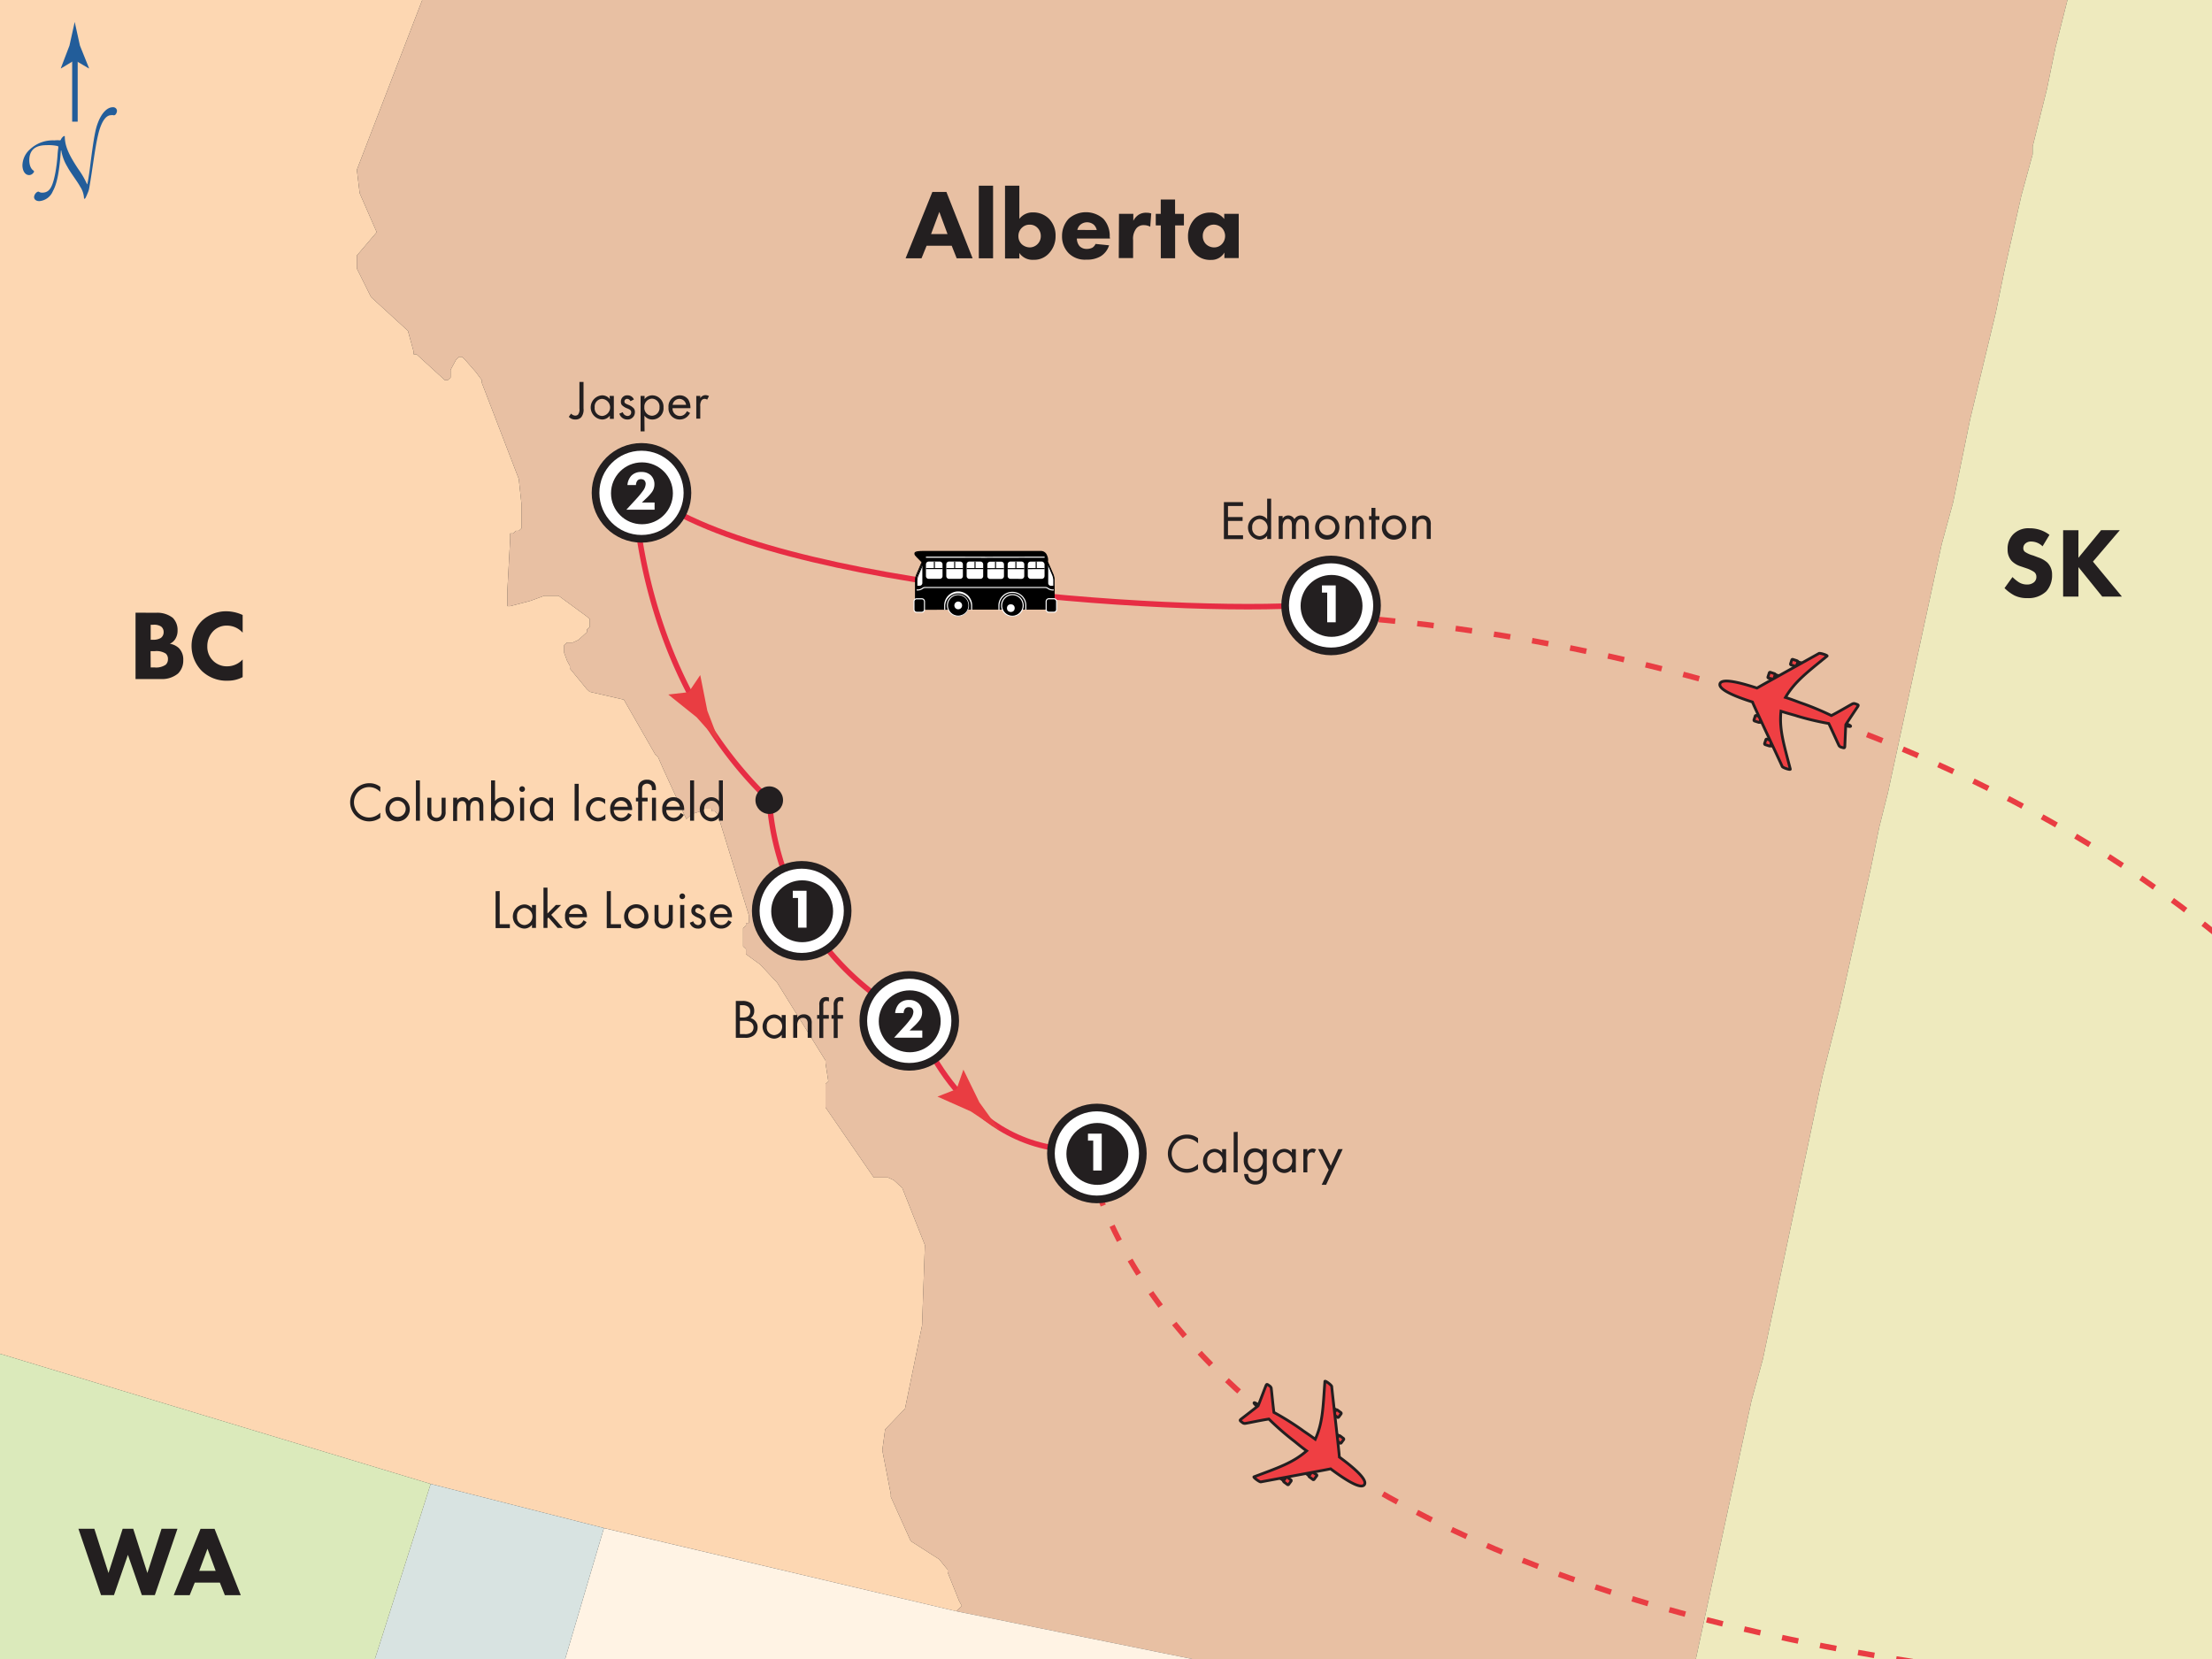 <svg xmlns="http://www.w3.org/2000/svg" xmlns:xlink="http://www.w3.org/1999/xlink" viewBox="0 0 400 300"><rect x="0" y="0" width="400" height="300" fill="#333333" stroke="none"/><defs><style>.a{fill:#e93d42;}.b{fill:#231f20;}.c,.o{fill:#fff;}.c,.f{stroke:#231f20;stroke-width:0.5px;}.d,.e{fill:#225d9a;}.e{stroke:#225d9a;stroke-width:0.75px;}.f{fill:#ef3f43;}.g,.n,.p{fill:none;}.h{fill:#fdd7b2;}.i{fill:#e8c0a3;}.j{fill:#eeeabe;}.k{fill:#fff3e4;}.l{fill:#d8e3e1;}.m{fill:#dbeabb;}.n{stroke:#e72d44;stroke-miterlimit:10;}.p{stroke:#e93d43;stroke-dasharray:3 4;}</style><symbol id="a" viewBox="0 0 4.31 7.88"><polygon class="a" points="2.16 0 1.44 3.94 0 7.88 2.16 6.89 4.31 7.88 2.88 3.94 2.16 0"/></symbol><symbol id="c" viewBox="0 0 22.28 25.5"><path class="f" d="M7.72,9c0,.17-.08.31-.17.31H6.83c-.09,0-.17-.14-.16-.31v-.7a.17.17,0,0,1,.17-.17h.71a.17.17,0,0,1,.17.17Z"/><polygon class="f" points="7.56 10.4 6.79 10.39 6.8 9.26 7.58 9.27 7.56 10.4"/><path class="f" d="M4.25,12.15c0,.17-.08.31-.17.3H3.36c-.1,0-.17-.14-.16-.31v-.7a.17.17,0,0,1,.17-.16h.72a.16.16,0,0,1,.16.16Z"/><polygon class="f" points="4.09 13.59 3.32 13.58 3.33 12.44 4.11 12.46 4.09 13.59"/><path class="f" d="M14.89,9c0,.17.08.31.17.3h.71c.1,0,.17-.14.16-.31v-.7a.16.16,0,0,0-.17-.16H15a.15.15,0,0,0-.16.17Z"/><polygon class="f" points="15.04 10.4 15.82 10.39 15.8 9.26 15.03 9.27 15.04 10.4"/><path class="f" d="M18.36,12.15c0,.17.08.31.18.3h.71c.09,0,.16-.14.16-.31v-.7a.16.16,0,0,0-.17-.16h-.71a.17.17,0,0,0-.17.17Z"/><polygon class="f" points="18.51 13.59 19.29 13.58 19.27 12.44 18.5 12.46 18.51 13.59"/><path class="f" d="M11.14,25.1c.13,0,.16-.58.21-.86.45.11,2.83.78,3.6,1,.27.07.32,0,.31-.55a.65.65,0,0,0-.22-.57c-.48-.47-2.23-2-3.14-2.92a50,50,0,0,0,.47-5.82c0-.53.1-1.72.08-3.09,3.24.71,5.48,2.3,9.44,4.84.17.13.18-1.37,0-1.54-1.09-1-8.6-8-9.42-8.72,0-2.57-.12-6.61-1.32-6.61s-1.35,4-1.33,6.61C9,7.54,1.49,14.62.4,15.59c-.2.17-.19,1.67,0,1.54,4-2.55,6.19-4.14,9.43-4.84,0,1.36.09,2.56.08,3.09a49.85,49.85,0,0,0,.48,5.81c-.91.89-2.66,2.46-3.15,2.93a.65.65,0,0,0-.22.57c0,.5,0,.62.31.55.77-.21,3.15-.88,3.61-1C11,24.52,11,25.1,11.14,25.1Z"/></symbol><symbol id="e" viewBox="0 0 4.3 4.3"><circle class="b" cx="2.15" cy="2.15" r="2.15"/></symbol><symbol id="f" viewBox="0 0 6.5 6.5"><circle class="c" cx="3.25" cy="3.25" r="3"/><circle class="b" cx="3.28" cy="3.28" r="2.02"/></symbol><symbol id="k" viewBox="0 0 12.83 24.36"><path class="d" d="M5,16.1c.09,0,.13,0,.17-.08a1.14,1.14,0,0,1,.42-.5c.08,0,.12,0,.12,0,0,1.28.46,2.42,1.85,4.51a11.57,11.57,0,0,1,1.16,2c0,.09,0,.08.06,0,.11-.49.26-1.42.37-2.33.53-4.26.76-5.19,1.07-6,.51-1.36,1.3-2.1,2-2.1a.52.52,0,0,1,.59.48.83.83,0,0,1-.2.51.3.3,0,0,1-.32.09.74.74,0,0,0-.28,0c-.59,0-1.25.62-1.73,2.52-.28,1.19-.4,1.9-.91,5.33-.11.73-.28,1.78-.34,2.1a2.54,2.54,0,0,1-.2.63c-.06.14-.15.39-.29.65s-.22.12-.22,0a3.08,3.08,0,0,0-.52-1.51c-.32-.62-1.38-2-1.73-2.69a6.3,6.3,0,0,1-.82-2.12c0-.16-.06-.16-.08,0-.23,3.18-.6,4.56-1.08,5.42a2.18,2.18,0,0,1-1.84,1.36c-.51,0-.82-.32-.68-.74a.94.94,0,0,1,.31-.45c.12-.09.23-.12.31-.08a.78.78,0,0,0,.45.12c1,0,1.41-.74,1.79-2.72a21.6,21.6,0,0,0,.29-2.29,10,10,0,0,1,.11-1.08c0-.17,0-.22-.09-.25a5.81,5.81,0,0,0-1.51-.12c-1.53,0-2.32.65-2.35,2,0,1.05.46,1.39.57,1.45a.18.18,0,0,1,0,.29.74.74,0,0,1-.57.33c-.65,0-.93-.71-.93-1.33a3,3,0,0,1,1-2.15,4.52,4.52,0,0,1,3.35-1.24A3.76,3.76,0,0,1,5,16.1Z"/><line class="e" x1="7.09" y1="13.56" x2="7.09" y2="5.02"/><path class="d" d="M7.06,5.19,5.18,6.33l0-.06L6.35,3.21,7.06,0l.71,3.21L9,6.27l0,.06Z"/></symbol></defs><title>8DCanadaNatlParks17</title><polygon class="g" points="172.91 291.36 109.21 276.32 101.36 302.83 101.36 302.83 109.21 276.33 172.91 291.36"/><polygon class="h" points="109.21 276.32 172.91 291.36 173.42 290.88 173.93 290.42 173.42 289.47 171.36 284.31 171.36 283.84 169.82 281.96 164.69 278.68 161.09 270.69 161.09 270.22 159.55 262.24 160.06 258.48 163.66 254.72 166.74 239.69 167.25 225.14 163.15 214.8 162.63 214.34 162.12 213.87 161.61 213.4 160.58 212.93 159.04 212.93 158.01 212.93 149.28 200.25 149.28 196.02 149.79 195.55 149.28 192.26 149.28 191.79 140.54 177.71 137.47 174.42 134.89 172.54 134.89 171.6 134.38 171.13 134.38 168.31 134.38 167.84 134.89 167.38 134.89 166.9 135.41 166.9 135.41 165.96 135.41 165.5 129.76 147.18 129.25 146.71 128.73 146.71 128.73 146.24 127.19 146.24 126.68 146.71 125.14 147.18 124.11 148.12 120 139.2 118.97 136.85 118.46 136.38 112.81 126.52 106.65 125.11 106.13 124.64 103.05 120.88 103.05 120.41 102.54 119.47 102.02 118.06 102.02 117.13 102.02 116.65 102.54 116.19 103.05 116.19 103.56 116.19 104.59 115.72 105.62 114.78 106.13 114.31 106.13 113.84 106.65 113.37 106.65 112.43 106.65 111.96 106.13 111.49 101 107.73 98.43 107.73 95.86 108.67 92.26 109.61 91.75 109.61 91.75 109.14 91.75 106.79 92.26 97.4 92.26 96.93 92.26 96.46 92.78 96.46 93.29 95.99 93.81 95.99 94.32 95.52 94.32 95.05 94.32 94.58 94.32 91.77 94.32 91.3 93.81 86.6 87.13 69.23 87.13 68.75 86.1 67.35 84.05 65 83.53 64.53 83.02 64.53 82.5 65 81.48 66.88 81.48 68.28 80.96 68.75 80.45 68.75 75.31 64.06 74.8 64.06 74.8 63.59 73.77 59.83 67.1 53.73 64.53 48.56 64.53 46.21 68.12 41.99 65.04 34.94 64.53 30.71 77.3 -2.46 -3 -2.33 -2.67 244 77.88 268.34 109.21 276.32"/><polygon class="i" points="64.53 30.71 65.04 34.94 68.12 41.99 64.53 46.21 64.53 48.56 67.1 53.73 73.77 59.83 74.8 63.59 74.8 64.06 75.31 64.06 80.45 68.75 80.96 68.75 81.48 68.28 81.48 66.88 82.5 65 83.02 64.53 83.53 64.53 84.05 65 86.1 67.35 87.13 68.75 87.13 69.23 93.81 86.6 94.32 91.3 94.32 91.77 94.32 94.58 94.32 95.05 94.32 95.52 93.81 95.99 93.29 95.99 92.78 96.46 92.26 96.46 92.26 96.93 92.26 97.4 91.75 106.79 91.75 109.14 91.75 109.61 92.26 109.61 95.86 108.67 98.43 107.73 101 107.73 106.13 111.49 106.65 111.96 106.65 112.43 106.65 113.37 106.13 113.84 106.13 114.31 105.62 114.78 104.59 115.72 103.56 116.19 103.05 116.19 102.54 116.19 102.02 116.65 102.02 117.13 102.02 118.06 102.54 119.47 103.05 120.41 103.05 120.88 106.13 124.64 106.65 125.11 112.81 126.52 118.46 136.38 118.97 136.85 120 139.2 124.11 148.12 125.14 147.18 126.68 146.71 127.19 146.24 128.73 146.24 128.73 146.71 129.25 146.71 129.76 147.18 135.41 165.5 135.41 165.96 135.41 166.9 134.89 166.9 134.89 167.38 134.38 167.84 134.38 168.31 134.38 171.13 134.89 171.6 134.89 172.54 137.47 174.42 140.54 177.71 149.28 191.79 149.28 192.26 149.79 195.55 149.28 196.02 149.28 200.25 158.01 212.93 159.04 212.93 160.58 212.93 161.61 213.4 162.12 213.87 162.63 214.34 163.15 214.8 167.25 225.14 166.74 239.69 163.66 254.72 160.06 258.48 159.55 262.24 161.09 270.22 161.09 270.69 164.69 278.68 169.82 281.96 171.36 283.84 171.36 284.31 173.42 289.47 173.93 290.42 173.42 290.88 172.91 291.36 228.54 302.62 306.13 302.49 316.72 253.32 318.78 245.8 329.57 194.61 331.11 188.51 332.65 182.4 338.3 157.04 339.84 149.53 341.38 143.43 350.11 103.04 351.14 98.34 353.19 90.83 354.73 83.31 356.27 75.8 360.9 56.55 362.44 49.03 365.52 35.41 367.57 27.9 367.57 26.49 370.14 16.16 371.69 8.64 373.22 2.54 374.61 -2.95 77.3 -2.46 64.53 30.71"/><polygon class="j" points="371.69 8.64 370.14 16.16 367.57 26.49 367.57 27.9 365.52 35.41 362.44 49.03 360.9 56.55 356.27 75.8 354.73 83.31 353.19 90.83 351.14 98.34 350.11 103.04 341.38 143.43 339.84 149.53 338.3 157.04 332.65 182.4 331.11 188.51 329.57 194.61 318.78 245.8 316.72 253.32 306.13 302.49 403 302.33 402.6 -3 374.61 -2.95 373.22 2.54 371.69 8.64"/><polygon class="k" points="109.21 276.33 101.36 302.83 228.54 302.62 172.91 291.36 109.21 276.33"/><polygon class="l" points="77.88 268.34 66.88 302.88 101.36 302.83 109.21 276.32 77.88 268.34"/><polygon class="m" points="-2.67 244 -2.6 303 66.88 302.88 77.88 268.34 -2.67 244"/><path class="n" d="M196.8,207.92c-22.74,1.21-31-23-31-23"/><path class="n" d="M165.79,184.89c-2.27-1.51-10.68-5.73-17.5-15a48.6,48.6,0,0,1-9.18-25.21c-23.89-22.86-24.32-55.82-24.32-55.82"/><use width="4.31" height="7.88" transform="translate(133.06 132.64) rotate(148.66) scale(1.57)" xlink:href="#a"/><use width="4.31" height="7.88" transform="translate(183.13 202) rotate(133.88) scale(1.57)" xlink:href="#a"/><path class="n" d="M117,89.26c23.08,17.65,101.36,22.17,122.17,19.91"/><line x1="177.98" y1="105.03" x2="177.98" y2="103.65"/><path d="M178,105.12h0a.1.1,0,0,0,.1-.1v-1.38a.1.1,0,0,0-.1-.1h0a.1.1,0,0,0-.1.1V105A.1.1,0,0,0,178,105.12Z"/><path d="M178,110.23l11.83,0c.64,0,.73-.23.73-.83s0-3.49,0-4.5a2.77,2.77,0,0,0-.26-1.08c-.23-.53-.46-1.08-.94-2.18.16-.17-.07-1.84-1.12-1.84H178c-8.56,0-5.82,0-11.09,0-1.34,0-1.64.16-1.38.62.09.16.67.69,1.2,1.26-.48,1.1-.72,1.66-.94,2.19a2.78,2.78,0,0,0-.25,1.08c0,1,0,3.91,0,4.5s.09.83.74.83Z"/><path d="M165.46,109.42c0-.26,0-.95,0-1.73,0-1,0-2.2,0-2.77a2.86,2.86,0,0,1,.26-1.12l.2-.46.72-1.67L166,101a4.8,4.8,0,0,1-.55-.6.47.47,0,0,1-.06-.46c.13-.22.54-.3,1.52-.31h21.38a1.18,1.18,0,0,1,1.06.82,1.89,1.89,0,0,1,.16,1.12c.38.87.61,1.39.8,1.84l.13.3a2.86,2.86,0,0,1,.26,1.12c0,.58,0,1.78,0,2.83,0,.75,0,1.41,0,1.66a1,1,0,0,1-.18.74.87.87,0,0,1-.65.18H188.3l-10.32,0H166.29C165.58,110.34,165.46,110.06,165.46,109.42ZM178,99.88H166.89c-.53,0-1.25,0-1.35.21,0,0,0,.08.06.27a5.62,5.62,0,0,0,.52.56c.2.2.43.44.66.68l0,0,0,.06-.75,1.72-.2.46a2.67,2.67,0,0,0-.24,1c0,.57,0,1.74,0,2.77,0,.78,0,1.48,0,1.74,0,.58.07.73.64.73H178l10.32,0h1.52a.71.71,0,0,0,.51-.13c.11-.11.13-.31.13-.6s0-.91,0-1.67c0-1.05,0-2.25,0-2.83a2.67,2.67,0,0,0-.25-1l-.13-.3c-.19-.45-.42-1-.82-1.88l0-.06,0,0a1.83,1.83,0,0,0-.23-1.13,1,1,0,0,0-.81-.55Z"/><path class="o" d="M175.61,110.3h.19v-.82a2.53,2.53,0,0,0-5.06,0v.8h.19v-.8a2.34,2.34,0,0,1,4.67,0Z"/><circle cx="173.28" cy="109.48" r="1.95"/><path class="o" d="M171.23,109.48a2,2,0,1,1,2,2A2.05,2.05,0,0,1,171.23,109.48Zm.19,0a1.85,1.85,0,1,0,1.86-1.86A1.85,1.85,0,0,0,171.42,109.48Z"/><path class="o" d="M173.28,110.18a.7.7,0,1,1,.7-.7A.7.7,0,0,1,173.28,110.18Z"/><path class="o" d="M167.94,104.67a.49.49,0,0,1-.5-.49v-2.13a.5.5,0,0,1,.5-.5h2a.5.5,0,0,1,.5.5v2.13a.49.49,0,0,1-.5.49Z"/><rect x="167.45" y="102.72" width="3.03" height="0.19"/><rect x="168.87" y="101.56" width="0.19" height="1.27"/><path class="o" d="M171.62,104.67a.49.49,0,0,1-.5-.49v-2.13a.49.49,0,0,1,.5-.5h2a.5.5,0,0,1,.5.5v2.13a.49.49,0,0,1-.5.49Z"/><rect x="171.12" y="102.72" width="3.03" height="0.19"/><rect x="172.54" y="101.56" width="0.19" height="1.27"/><path class="o" d="M175.29,104.67a.49.49,0,0,1-.49-.49v-2.13a.49.49,0,0,1,.49-.5h2a.5.5,0,0,1,.5.5v2.13a.49.49,0,0,1-.5.49Z"/><rect x="174.8" y="102.72" width="3.03" height="0.19"/><rect x="176.22" y="101.56" width="0.19" height="1.27"/><path class="o" d="M165.76,105.92c0-.38,0-.71,0-.94a2.79,2.79,0,0,1,.25-1.08l.78-1.81v3.33a.5.5,0,0,1-.5.5Z"/><path d="M165.79,109.58a.1.1,0,0,0,.1-.1c0-.26,0-1,0-1.75,0-1,0-2.19,0-2.76a2.73,2.73,0,0,1,.25-1l.19-.45c.18-.42.4-.93.75-1.73a.1.1,0,0,0,0-.13.1.1,0,0,0-.13,0c-.35.8-.57,1.31-.75,1.73l-.19.45a2.92,2.92,0,0,0-.26,1.12c0,.57,0,1.73,0,2.76,0,.79,0,1.48,0,1.74A.1.1,0,0,0,165.79,109.58Z"/><path d="M165.77,110.72a.5.5,0,0,1-.5-.5v-1.45a.49.49,0,0,1,.5-.49h.91a.49.49,0,0,1,.5.49v1.45a.5.5,0,0,1-.5.5Z"/><path class="o" d="M165.18,110.22v-1.45a.59.59,0,0,1,.59-.59h.91a.59.59,0,0,1,.59.59v1.45a.59.59,0,0,1-.59.59h-.91A.59.59,0,0,1,165.18,110.22Zm.59-1.84a.4.4,0,0,0-.4.39v1.45a.4.4,0,0,0,.4.4h.91a.4.4,0,0,0,.4-.4v-1.45a.4.4,0,0,0-.4-.39Z"/><path class="o" d="M180.55,110.32h.19v-.83a2.31,2.31,0,0,1,2.33-2.27h0a2.35,2.35,0,0,1,1.67.68,2.21,2.21,0,0,1,.66,1.57v.8h.19v-.8a2.4,2.4,0,0,0-.71-1.71,2.54,2.54,0,0,0-1.81-.74h0a2.5,2.5,0,0,0-2.53,2.46Z"/><circle cx="183.08" cy="109.48" r="1.95" transform="translate(-0.18 0.29) rotate(-0.09)"/><path class="o" d="M181.63,110.93a2,2,0,0,1-.6-1.44,2,2,0,1,1,4.09,0,2,2,0,0,1-2,2h0A2,2,0,0,1,181.63,110.93Zm-.41-1.44a1.85,1.85,0,0,0,1.85,1.85h0a1.85,1.85,0,0,0,0-3.71A1.86,1.86,0,0,0,181.23,109.49Z"/><circle class="o" cx="183.08" cy="109.48" r="0.7" transform="matrix(1, 0, 0, 1, -0.29, 0.49)"/><rect class="o" x="185.86" y="101.55" width="3.03" height="3.12" rx="0.5" ry="0.5" transform="translate(-0.18 0.33) rotate(-0.1)"/><polygon points="185.86 102.92 188.9 102.91 188.9 102.72 185.86 102.72 185.86 102.92"/><polygon points="187.28 102.83 187.48 102.83 187.47 101.55 187.28 101.55 187.28 102.83"/><path class="o" d="M184.73,104.68a.5.5,0,0,0,.49-.5v-2.13a.5.5,0,0,0-.5-.5h-2a.5.5,0,0,0-.5.5v2.13a.5.5,0,0,0,.49.49Z"/><polygon points="182.19 102.92 185.22 102.92 185.22 102.72 182.19 102.73 182.19 102.92"/><rect x="183.61" y="101.56" width="0.19" height="1.28"/><path class="o" d="M181.05,104.69a.5.5,0,0,0,.5-.5v-2.13a.49.49,0,0,0-.5-.49h-2a.5.5,0,0,0-.5.5v2.13a.49.49,0,0,0,.5.49Z"/><polygon points="178.51 102.93 181.55 102.92 181.55 102.73 178.51 102.73 178.51 102.93"/><rect x="179.93" y="101.57" width="0.19" height="1.27"/><path class="o" d="M190.59,105.91c0-.38,0-.71,0-.94a2.73,2.73,0,0,0-.26-1.07l-.78-1.81v3.34a.49.49,0,0,0,.5.5Z"/><path d="M190.57,109.57h0a.1.1,0,0,0,.1-.1c0-.28,0-1.06,0-1.89s0-2.07,0-2.62a2.89,2.89,0,0,0-.26-1.12l-.22-.51c-.18-.41-.39-.91-.73-1.67a.1.1,0,1,0-.18.08l.73,1.67.22.51a2.69,2.69,0,0,1,.24,1c0,.54,0,1.65,0,2.62s0,1.61,0,1.89A.1.1,0,0,0,190.57,109.57Z"/><path d="M190.59,110.71a.49.49,0,0,0,.5-.5v-1.44a.5.5,0,0,0-.5-.5h-.91a.5.5,0,0,0-.5.5v1.45a.49.49,0,0,0,.5.49Z"/><path class="o" d="M189.08,110.22v-1.45a.6.6,0,0,1,.59-.6h.91a.59.59,0,0,1,.59.6v1.44a.58.58,0,0,1-.17.42.59.59,0,0,1-.42.18h-.91A.59.59,0,0,1,189.08,110.22Zm.19-1.45v1.45a.4.4,0,0,0,.4.39h.91a.4.4,0,0,0,.28-.12.39.39,0,0,0,.11-.28v-1.44a.4.4,0,0,0-.4-.4h-.91A.4.4,0,0,0,189.27,108.77Z"/><polygon class="o" points="178.13 100.87 188.9 100.85 188.9 100.66 178.13 100.68 178.06 100.67 167.44 100.66 167.44 100.86 178.13 100.87"/><path class="o" d="M165.76,106.78a1.65,1.65,0,0,0,1.1-.29.69.69,0,0,1,.46-.16H189a.7.7,0,0,1,.46.16,1.67,1.67,0,0,0,1.1.29v-.19a1.48,1.48,0,0,1-1-.26.89.89,0,0,0-.57-.19H167.32a.88.88,0,0,0-.57.19,1.47,1.47,0,0,1-1,.26Z"/><path class="p" d="M352.78,301.48c-147.44-20.43-156.11-93.21-156.11-93.21"/><use width="22.28" height="25.5" transform="translate(253.57 259.7) rotate(126.61)" xlink:href="#c"/><path class="p" d="M400.75,168.9c-67.87-55.2-162.23-57.6-162.23-57.6"/><use width="22.28" height="25.5" transform="translate(307.33 134.16) rotate(-71.99)" xlink:href="#c"/><path class="b" d="M28.19,110.81a4.54,4.54,0,0,1,3.06.92,3.1,3.1,0,0,1,.86,2.27,2.82,2.82,0,0,1-.4,1.53,2.2,2.2,0,0,1-1,.88,3.13,3.13,0,0,1,1.66.81,2.93,2.93,0,0,1,.77,2.14,3.29,3.29,0,0,1-.94,2.43,4.55,4.55,0,0,1-3.17,1H24.51v-12Zm-.94,4.88h.45a2.57,2.57,0,0,0,1.4-.34,1.28,1.28,0,0,0,.49-1.06,1.22,1.22,0,0,0-.47-1,2.3,2.3,0,0,0-1.44-.31h-.43Zm0,5h.67a3.05,3.05,0,0,0,2.05-.49,1.33,1.33,0,0,0,.4-1,1.29,1.29,0,0,0-.38-1,3.11,3.11,0,0,0-2-.45h-.76Z"/><path class="b" d="M43.88,122.44a5.58,5.58,0,0,1-2.65.65,6.43,6.43,0,0,1-4.72-1.75,6.43,6.43,0,0,1,0-9.07A6.37,6.37,0,0,1,41,110.54a7.15,7.15,0,0,1,2.88.67v3.2a3.81,3.81,0,0,0-2.81-1.28,3.37,3.37,0,0,0-2.45.94,3.85,3.85,0,0,0-1.13,2.77,3.51,3.51,0,0,0,3.64,3.65,3.79,3.79,0,0,0,2.75-1.24Z"/><path class="b" d="M134.26,181a2.48,2.48,0,0,1,1.53.42,1.66,1.66,0,0,1,.6,1.38,1.5,1.5,0,0,1-.66,1.31,1.67,1.67,0,0,1,1.27,1.68,1.84,1.84,0,0,1-.68,1.44,2.43,2.43,0,0,1-1.6.44h-1.66V181ZM133.8,184h.56c.39,0,1.31-.08,1.31-1.11s-1.08-1.12-1.29-1.12h-.58Zm0,3h.85a1.84,1.84,0,0,0,1.17-.28,1.12,1.12,0,0,0,.44-.92,1.08,1.08,0,0,0-.57-1,2.32,2.32,0,0,0-1.13-.2h-.76Z"/><path class="b" d="M141.36,183.55h.72v4.15h-.72v-.58a1.75,1.75,0,0,1-1.42.7,2.19,2.19,0,0,1,0-4.37,1.72,1.72,0,0,1,1.42.69Zm-2.7,2.07a1.39,1.39,0,0,0,1.36,1.56,1.55,1.55,0,0,0,0-3.09A1.38,1.38,0,0,0,138.66,185.62Z"/><path class="b" d="M143.44,183.55h.72V184a1.46,1.46,0,0,1,1.19-.58,1.41,1.41,0,0,1,1.19.57,1.85,1.85,0,0,1,.24,1.11v2.57h-.72v-2.55a1.22,1.22,0,0,0-.19-.76.81.81,0,0,0-.68-.3.91.91,0,0,0-.73.32,1.75,1.75,0,0,0-.3,1.12v2.17h-.72Z"/><path class="b" d="M148.88,184.21v3.49h-.72v-3.49h-.4v-.66h.4v-1.81a1.43,1.43,0,0,1,.4-1.17,1.29,1.29,0,0,1,.83-.27,1.38,1.38,0,0,1,.51.09v.7a1.31,1.31,0,0,0-.47-.09.5.5,0,0,0-.46.22,1.25,1.25,0,0,0-.09.6v1.73h1v.66Z"/><path class="b" d="M151.48,184.21v3.49h-.72v-3.49h-.4v-.66h.4v-1.81a1.43,1.43,0,0,1,.4-1.17,1.29,1.29,0,0,1,.83-.27,1.38,1.38,0,0,1,.51.09v.7A1.31,1.31,0,0,0,152,181a.5.5,0,0,0-.46.22,1.25,1.25,0,0,0-.09.6v1.73h1v.66Z"/><path class="b" d="M105.52,69.07v4.8a2.18,2.18,0,0,1-.41,1.57,1.37,1.37,0,0,1-1.06.42,1.51,1.51,0,0,1-1.19-.49l.41-.58a1.08,1.08,0,0,0,.76.37.7.7,0,0,0,.5-.19,1.51,1.51,0,0,0,.25-1.08V69.07Z"/><path class="b" d="M110.24,71.59H111v4.15h-.72v-.58a1.75,1.75,0,0,1-1.42.7,2.19,2.19,0,0,1,0-4.37,1.72,1.72,0,0,1,1.42.69Zm-2.7,2.07a1.39,1.39,0,0,0,1.36,1.56,1.55,1.55,0,0,0,0-3.09A1.38,1.38,0,0,0,107.54,73.66Z"/><path class="b" d="M114,72.55a.64.64,0,0,0-.58-.42.46.46,0,0,0-.5.47c0,.3.2.39.67.59a2.53,2.53,0,0,1,1,.64,1,1,0,0,1,.22.67,1.32,1.32,0,0,1-1.43,1.36A1.48,1.48,0,0,1,112,74.8l.62-.26a.94.94,0,0,0,.84.68.64.64,0,0,0,.68-.66c0-.39-.28-.52-.67-.69a2.7,2.7,0,0,1-1-.61.9.9,0,0,1-.19-.61,1.11,1.11,0,0,1,1.21-1.16,1.2,1.2,0,0,1,1.14.75Z"/><path class="b" d="M116.56,78h-.72V71.59h.72v.58a1.78,1.78,0,0,1,1.42-.68,2.05,2.05,0,0,1,2,2.2,2,2,0,0,1-2,2.17,1.76,1.76,0,0,1-1.45-.7Zm2.7-4.35a1.42,1.42,0,0,0-1.36-1.56,1.44,1.44,0,0,0-1.38,1.55,1.42,1.42,0,0,0,1.39,1.54A1.4,1.4,0,0,0,119.26,73.69Z"/><path class="b" d="M124.78,74.68a2.47,2.47,0,0,1-.51.67,2,2,0,0,1-1.38.51,2,2,0,0,1-2-2.17,2,2,0,0,1,2-2.2,1.86,1.86,0,0,1,1.57.76,2.79,2.79,0,0,1,.39,1.56h-3.23a1.33,1.33,0,0,0,1.32,1.41,1.26,1.26,0,0,0,.85-.3,1.65,1.65,0,0,0,.43-.57Zm-.71-1.47a1.24,1.24,0,0,0-1.22-1.08,1.26,1.26,0,0,0-1.22,1.08Z"/><path class="b" d="M125.91,71.59h.72V72a1.15,1.15,0,0,1,.94-.55,1.52,1.52,0,0,1,.64.17l-.34.65a.74.74,0,0,0-.42-.14.7.7,0,0,0-.58.26,1.79,1.79,0,0,0-.24,1.12v2.19h-.72Z"/><path class="b" d="M172.1,44.44h-4.54l-.92,2.27h-2.88l4.84-12h2.54l4.74,12H173Zm-.76-2.12-1.48-4-1.49,4Z"/><path class="b" d="M179.58,33.58V46.71H177V33.58Z"/><path class="b" d="M184.33,33.58v6a3,3,0,0,1,2.5-1.17,4,4,0,0,1,2.79,1.08,4.29,4.29,0,0,1,1.26,3.17,4.5,4.5,0,0,1-1.26,3.22,3.61,3.61,0,0,1-2.75,1.1,2.86,2.86,0,0,1-2.54-1.24v1h-2.59V33.58Zm.41,7.65a2.07,2.07,0,0,0-.58,1.48,2,2,0,0,0,.59,1.44,2.21,2.21,0,0,0,1.48.59,2,2,0,0,0,1.35-.56,2,2,0,0,0,.63-1.48,2.07,2.07,0,0,0-.63-1.53,1.88,1.88,0,0,0-1.39-.54A1.9,1.9,0,0,0,184.75,41.23Z"/><path class="b" d="M200.73,43.14h-6a2.19,2.19,0,0,0,.49,1.37,1.74,1.74,0,0,0,1.33.5,2.13,2.13,0,0,0,1-.23,1.58,1.58,0,0,0,.56-.67l2.45.25a3.59,3.59,0,0,1-1.55,2,4.77,4.77,0,0,1-2.54.59,4.16,4.16,0,0,1-3.21-1.15,4.31,4.31,0,0,1-1.21-3.1,4.57,4.57,0,0,1,1.22-3.17,4.75,4.75,0,0,1,6.27.05,4.58,4.58,0,0,1,1.13,3.26Zm-2.4-1.55a2,2,0,0,0-.52-.94,1.9,1.9,0,0,0-2.54.07,1.8,1.8,0,0,0-.45.86Z"/><path class="b" d="M202.35,38.67h2.59v1.26a2.88,2.88,0,0,1,1-1.12,2.48,2.48,0,0,1,1.39-.34,2.61,2.61,0,0,1,.85.13L208,41a2.46,2.46,0,0,0-1.17-.29,1.69,1.69,0,0,0-1.3.54,3,3,0,0,0-.63,2.16v3.26h-2.59Z"/><path class="b" d="M212.5,40.76v5.94h-2.59V40.76H209V38.67h.9V36.08h2.59v2.59h1.6v2.09Z"/><path class="b" d="M221.38,38.67H224v8h-2.59v-1A2.68,2.68,0,0,1,219,47a3.81,3.81,0,0,1-3-1.22,4.25,4.25,0,0,1-1.17-3,4.57,4.57,0,0,1,1.24-3.24,3.87,3.87,0,0,1,2.79-1.1,3,3,0,0,1,2.52,1.17Zm-3.29,2.54a2,2,0,0,0-.59,1.46,2.07,2.07,0,0,0,.54,1.44,2.13,2.13,0,0,0,1.53.63,1.92,1.92,0,0,0,1.35-.56,2.13,2.13,0,0,0,0-3,2.17,2.17,0,0,0-1.44-.56A2,2,0,0,0,218.08,41.21Z"/><use width="4.3" height="4.3" transform="translate(136.61 142.2) scale(1.16)" xlink:href="#e"/><path class="b" d="M68.78,143.21a3.27,3.27,0,0,0-.87-.62,2.84,2.84,0,0,0-1.15-.26,2.75,2.75,0,0,0,0,5.5,2.77,2.77,0,0,0,1.24-.31,3,3,0,0,0,.77-.56v.92a3.47,3.47,0,0,1-2,.65,3.45,3.45,0,1,1,0-6.9,3.14,3.14,0,0,1,2,.66Z"/><path class="b" d="M69.71,146.35a2.2,2.2,0,1,1,2.2,2.18A2.13,2.13,0,0,1,69.71,146.35Zm.74,0a1.46,1.46,0,1,0,1.46-1.55A1.44,1.44,0,0,0,70.45,146.35Z"/><path class="b" d="M75.93,141.12v7.29h-.72v-7.29Z"/><path class="b" d="M78,146.68a1.41,1.41,0,0,0,.2.89,1,1,0,0,0,1.46,0,1.41,1.41,0,0,0,.2-.89v-2.42h.72v2.5a1.65,1.65,0,0,1-.38,1.25,1.81,1.81,0,0,1-2.54,0,1.65,1.65,0,0,1-.38-1.25v-2.5H78Z"/><path class="b" d="M81.95,144.26h.72v.44a1.2,1.2,0,0,1,1-.54,1.24,1.24,0,0,1,1.13.67,1.39,1.39,0,0,1,1.25-.67c1.23,0,1.35,1,1.35,1.62v2.63H86.7v-2.52c0-.47-.06-1.09-.74-1.09-.83,0-.92.8-.92,1.3v2.31h-.72V146c0-.29,0-1.15-.75-1.15s-.91.85-.91,1.35v2.26h-.72Z"/><path class="b" d="M89.52,148.41H88.8v-7.29h.72v3.72a1.78,1.78,0,0,1,1.42-.68,2.05,2.05,0,0,1,2,2.2,2,2,0,0,1-2,2.17,1.76,1.76,0,0,1-1.45-.7Zm2.7-2a1.42,1.42,0,0,0-1.36-1.56,1.44,1.44,0,0,0-1.38,1.55,1.42,1.42,0,0,0,1.39,1.54A1.4,1.4,0,0,0,92.21,146.36Z"/><path class="b" d="M94.42,142.18a.51.51,0,1,1-.51.51A.51.51,0,0,1,94.42,142.18Zm.36,2.08v4.15h-.72v-4.15Z"/><path class="b" d="M99.32,144.26H100v4.15h-.72v-.58a1.75,1.75,0,0,1-1.42.7,2.19,2.19,0,0,1,0-4.37,1.72,1.72,0,0,1,1.42.69Zm-2.7,2.07A1.39,1.39,0,0,0,98,147.89a1.55,1.55,0,0,0,0-3.09A1.38,1.38,0,0,0,96.62,146.33Z"/><path class="b" d="M104.65,141.74v6.67h-.74v-6.67Z"/><path class="b" d="M109.43,145.42a1.67,1.67,0,0,0-1.3-.62,1.55,1.55,0,0,0,0,3.09,1.77,1.77,0,0,0,1.34-.65v.86a2.21,2.21,0,0,1-1.32.43,2.18,2.18,0,1,1,0-4.37,2.19,2.19,0,0,1,1.29.4Z"/><path class="b" d="M114.24,147.35a2.46,2.46,0,0,1-.51.67,2,2,0,0,1-1.38.51,2,2,0,0,1-2-2.17,2,2,0,0,1,2-2.2,1.86,1.86,0,0,1,1.57.76,2.78,2.78,0,0,1,.39,1.56H111a1.33,1.33,0,0,0,1.32,1.41,1.26,1.26,0,0,0,.85-.3,1.65,1.65,0,0,0,.43-.57Zm-.71-1.47a1.24,1.24,0,0,0-1.22-1.08,1.26,1.26,0,0,0-1.22,1.08Z"/><path class="b" d="M116.12,144.92v3.49h-.72v-3.49H115v-.66h.4V142.7a1.78,1.78,0,0,1,.24-1.09A1.55,1.55,0,0,1,117,141a1.57,1.57,0,0,1,1.37.61,2,2,0,0,1,.24,1.09v.17h-.72v-.17a1.26,1.26,0,0,0-.14-.65,1,1,0,0,0-1.5,0,1.15,1.15,0,0,0-.14.65v1.56h1v.66Zm2.5-.66v4.15h-.72v-4.15Z"/><path class="b" d="M123.65,147.35a2.48,2.48,0,0,1-.51.67,2,2,0,0,1-1.38.51,2,2,0,0,1-2-2.17,2,2,0,0,1,2-2.2,1.86,1.86,0,0,1,1.57.76,2.79,2.79,0,0,1,.39,1.56h-3.23a1.33,1.33,0,0,0,1.32,1.41,1.26,1.26,0,0,0,.85-.3,1.66,1.66,0,0,0,.43-.57Zm-.71-1.47a1.24,1.24,0,0,0-1.22-1.08,1.26,1.26,0,0,0-1.22,1.08Z"/><path class="b" d="M125.51,141.12v7.29h-.72v-7.29Z"/><path class="b" d="M130,141.12h.72v7.29H130v-.58a1.75,1.75,0,0,1-1.42.7,2.19,2.19,0,0,1,0-4.37,1.71,1.71,0,0,1,1.42.69Zm-2.7,5.21a1.39,1.39,0,0,0,1.36,1.56,1.42,1.42,0,0,0,1.38-1.55,1.4,1.4,0,0,0-1.38-1.54A1.38,1.38,0,0,0,127.35,146.33Z"/><path class="b" d="M216.65,206.75a3.29,3.29,0,0,0-.87-.62,2.84,2.84,0,0,0-1.15-.26,2.75,2.75,0,0,0,0,5.5,2.76,2.76,0,0,0,1.24-.31,3,3,0,0,0,.77-.56v.92a3.47,3.47,0,0,1-2,.65,3.45,3.45,0,1,1,0-6.9,3.15,3.15,0,0,1,2,.66Z"/><path class="b" d="M221,207.8h.72V212H221v-.58a1.75,1.75,0,0,1-1.42.7,2.19,2.19,0,0,1,0-4.37,1.72,1.72,0,0,1,1.42.69Zm-2.7,2.07a1.39,1.39,0,0,0,1.36,1.56,1.55,1.55,0,0,0,0-3.09A1.38,1.38,0,0,0,218.31,209.87Z"/><path class="b" d="M223.81,204.67V212h-.72v-7.29Z"/><path class="b" d="M228.35,207.8h.72v4a2.61,2.61,0,0,1-.4,1.63,2,2,0,0,1-1.66.77,2.05,2.05,0,0,1-1.48-.56,1.87,1.87,0,0,1-.54-1.34h.71a1.31,1.31,0,0,0,.32.86,1.28,1.28,0,0,0,1,.4,1.16,1.16,0,0,0,1.1-.58,1.93,1.93,0,0,0,.23-1.06v-.6a1.75,1.75,0,0,1-1.42.7,2,2,0,0,1-1.42-.56,2.25,2.25,0,0,1-.6-1.64,2.18,2.18,0,0,1,.6-1.61,2,2,0,0,1,1.42-.56,1.73,1.73,0,0,1,1.42.69Zm-2.28.93a1.58,1.58,0,0,0-.42,1.14,1.6,1.6,0,0,0,.47,1.22,1.26,1.26,0,0,0,.89.34,1.23,1.23,0,0,0,.91-.35,1.68,1.68,0,0,0,.47-1.2,1.64,1.64,0,0,0-.44-1.17,1.33,1.33,0,0,0-.94-.37A1.29,1.29,0,0,0,226.07,208.73Z"/><path class="b" d="M233.61,207.8h.72V212h-.72v-.58a1.75,1.75,0,0,1-1.42.7,2.19,2.19,0,0,1,0-4.37,1.72,1.72,0,0,1,1.42.69Zm-2.7,2.07a1.39,1.39,0,0,0,1.36,1.56,1.55,1.55,0,0,0,0-3.09A1.38,1.38,0,0,0,230.91,209.87Z"/><path class="b" d="M235.69,207.8h.72v.45a1.15,1.15,0,0,1,.94-.55,1.52,1.52,0,0,1,.64.17l-.34.65a.74.74,0,0,0-.42-.14.69.69,0,0,0-.58.26,1.78,1.78,0,0,0-.24,1.12V212h-.72Z"/><path class="b" d="M240.27,211.56l-1.91-3.76h.82l1.47,3,1.35-3h.8l-3,6.45H239Z"/><path class="b" d="M369.36,98.79a2.93,2.93,0,0,0-2-.86,1.5,1.5,0,0,0-1.17.41,1.08,1.08,0,0,0-.31.76.84.84,0,0,0,.27.67,4.83,4.83,0,0,0,1.51.68l.9.34a4.82,4.82,0,0,1,1.64.92,3,3,0,0,1,.88,2.23,4.3,4.3,0,0,1-1.06,3,4.65,4.65,0,0,1-3.4,1.22,5.09,5.09,0,0,1-2.38-.5,7.64,7.64,0,0,1-1.76-1.31l1.44-2a7.35,7.35,0,0,0,1.12.92,2.79,2.79,0,0,0,1.51.43,1.92,1.92,0,0,0,1.26-.41,1.24,1.24,0,0,0,.43-1,1.06,1.06,0,0,0-.41-.86,5.87,5.87,0,0,0-1.4-.67l-1-.34a4,4,0,0,1-1.67-1,3,3,0,0,1-.72-2.09,3.69,3.69,0,0,1,1-2.7,3.87,3.87,0,0,1,3-1.1,5.81,5.81,0,0,1,3.57,1.19Z"/><path class="b" d="M375.84,100.87l4.11-5h3.38l-4.86,5.69,5.24,6.32h-3.56l-4.3-5.33v5.33h-2.77v-12h2.77Z"/><path class="b" d="M17.06,276.45l2.56,8,2.56-8h1.91l2.56,8,2.56-8h2.88l-4.09,12H25.65l-2.52-7.29-2.52,7.29H18.27l-4.09-12Z"/><path class="b" d="M39.76,286.19H35.22l-.92,2.27H31.42l4.84-12h2.54l4.74,12H40.66ZM39,284.06l-1.48-4-1.49,4Z"/><use width="6.5" height="6.5" transform="translate(107 80.12) scale(2.77)" xlink:href="#f"/><path class="o" d="M118.37,92.17h-5.1l2-2.18a15.44,15.44,0,0,0,1.09-1.36,2.25,2.25,0,0,0,.4-1.13.94.94,0,0,0-.26-.66.91.91,0,0,0-.61-.19.79.79,0,0,0-.61.24,1.35,1.35,0,0,0-.28.82h-1.54a2.86,2.86,0,0,1,.69-1.67,2.41,2.41,0,0,1,1.84-.69,2.37,2.37,0,0,1,1.73.63,2.23,2.23,0,0,1,.62,1.6,2.37,2.37,0,0,1-.5,1.47,8.59,8.59,0,0,1-1.07,1.15l-.7.67h2.3Z"/><use width="6.5" height="6.5" transform="translate(155.42 175.6) scale(2.77)" xlink:href="#f"/><path class="o" d="M166.78,187.65h-5.1l2-2.18a15.37,15.37,0,0,0,1.09-1.36,2.24,2.24,0,0,0,.4-1.13.94.94,0,0,0-.26-.66.91.91,0,0,0-.61-.19.78.78,0,0,0-.61.24,1.35,1.35,0,0,0-.28.82h-1.54a2.86,2.86,0,0,1,.69-1.67,2.41,2.41,0,0,1,1.84-.69,2.38,2.38,0,0,1,1.73.63,2.23,2.23,0,0,1,.62,1.6,2.37,2.37,0,0,1-.5,1.47,8.56,8.56,0,0,1-1.07,1.15l-.7.67h2.3Z"/><use width="6.5" height="6.5" transform="translate(189.35 199.58) scale(2.77)" xlink:href="#f"/><path class="o" d="M197.69,206.26h-.95V205h2.49v6.67h-1.54Z"/><path class="b" d="M224.78,91.5h-2.72v2h2.64v.7h-2.64v2.59h2.72v.7h-3.46V90.8h3.46Z"/><path class="b" d="M229.14,90.18h.72v7.29h-.72v-.58a1.75,1.75,0,0,1-1.42.7,2.19,2.19,0,0,1,0-4.37,1.72,1.72,0,0,1,1.42.69Zm-2.7,5.21a1.39,1.39,0,0,0,1.36,1.56,1.55,1.55,0,0,0,0-3.09A1.38,1.38,0,0,0,226.44,95.38Z"/><path class="b" d="M231.22,93.31h.72v.44a1.2,1.2,0,0,1,1-.54,1.24,1.24,0,0,1,1.13.67,1.38,1.38,0,0,1,1.25-.67c1.23,0,1.35,1,1.35,1.62v2.63H236V94.94c0-.47-.06-1.09-.74-1.09s-.92.8-.92,1.3v2.31h-.72V95c0-.29,0-1.15-.75-1.15s-.91.85-.91,1.35v2.26h-.72Z"/><path class="b" d="M237.81,95.4a2.2,2.2,0,1,1,2.2,2.18A2.13,2.13,0,0,1,237.81,95.4Zm.74,0A1.46,1.46,0,1,0,240,93.85,1.44,1.44,0,0,0,238.55,95.4Z"/><path class="b" d="M243.31,93.31H244v.48a1.46,1.46,0,0,1,1.19-.58,1.41,1.41,0,0,1,1.19.57,1.85,1.85,0,0,1,.24,1.11v2.57h-.72V94.91a1.22,1.22,0,0,0-.19-.76.81.81,0,0,0-.68-.3.91.91,0,0,0-.73.32,1.75,1.75,0,0,0-.3,1.12v2.17h-.72Z"/><path class="b" d="M248.75,94v3.49H248V94h-.44v-.66H248v-1.5h.72v1.5h.72V94Z"/><path class="b" d="M249.89,95.4a2.2,2.2,0,1,1,2.2,2.18A2.13,2.13,0,0,1,249.89,95.4Zm.74,0a1.46,1.46,0,1,0,1.46-1.55A1.44,1.44,0,0,0,250.63,95.4Z"/><path class="b" d="M255.39,93.31h.72v.48a1.46,1.46,0,0,1,1.19-.58,1.41,1.41,0,0,1,1.19.57,1.85,1.85,0,0,1,.24,1.11v2.57H258V94.91a1.22,1.22,0,0,0-.19-.76.81.81,0,0,0-.68-.3.91.91,0,0,0-.73.32,1.75,1.75,0,0,0-.3,1.12v2.17h-.72Z"/><use width="6.5" height="6.5" transform="translate(231.7 100.48) scale(2.77)" xlink:href="#f"/><path class="o" d="M240,107.16h-.95v-1.3h2.49v6.67H240Z"/><path class="b" d="M90.36,161.13v6H92.2v.7H89.62v-6.67Z"/><path class="b" d="M96.2,163.65h.72v4.15H96.2v-.58a1.75,1.75,0,0,1-1.42.7,2.19,2.19,0,0,1,0-4.37,1.72,1.72,0,0,1,1.42.69Zm-2.7,2.07a1.39,1.39,0,0,0,1.36,1.56,1.55,1.55,0,0,0,0-3.09A1.38,1.38,0,0,0,93.5,165.72Z"/><path class="b" d="M99,160.51v4.68l1.52-1.54h.94l-1.78,1.78,2.1,2.37h-.94l-1.66-1.89-.18.18v1.71h-.72v-7.29Z"/><path class="b" d="M106.07,166.74a2.46,2.46,0,0,1-.51.67,2,2,0,0,1-1.38.51,2,2,0,0,1-2-2.17,2,2,0,0,1,2-2.2,1.86,1.86,0,0,1,1.57.76,2.78,2.78,0,0,1,.39,1.56h-3.23a1.33,1.33,0,0,0,1.32,1.41,1.26,1.26,0,0,0,.85-.3,1.66,1.66,0,0,0,.43-.57Zm-.71-1.47a1.24,1.24,0,0,0-1.22-1.08,1.26,1.26,0,0,0-1.22,1.08Z"/><path class="b" d="M110.46,161.13v6h1.84v.7h-2.58v-6.67Z"/><path class="b" d="M112.86,165.74a2.2,2.2,0,1,1,2.2,2.18A2.13,2.13,0,0,1,112.86,165.74Zm.74,0a1.46,1.46,0,1,0,1.46-1.55A1.44,1.44,0,0,0,113.6,165.74Z"/><path class="b" d="M119.08,166.07a1.42,1.42,0,0,0,.2.89,1,1,0,0,0,1.46,0,1.41,1.41,0,0,0,.2-.89v-2.42h.72v2.5a1.65,1.65,0,0,1-.38,1.25,1.81,1.81,0,0,1-2.54,0,1.65,1.65,0,0,1-.38-1.25v-2.5h.72Z"/><path class="b" d="M123.38,161.57a.51.51,0,1,1-.51.51A.51.51,0,0,1,123.38,161.57Zm.36,2.08v4.15H123v-4.15Z"/><path class="b" d="M126.81,164.61a.64.64,0,0,0-.58-.42.46.46,0,0,0-.5.47c0,.3.2.39.67.59a2.53,2.53,0,0,1,1,.64,1,1,0,0,1,.22.67,1.32,1.32,0,0,1-1.43,1.36,1.48,1.48,0,0,1-1.45-1.06l.62-.26a.94.94,0,0,0,.84.68.64.64,0,0,0,.68-.66c0-.39-.28-.52-.67-.69a2.7,2.7,0,0,1-1-.61.9.9,0,0,1-.19-.61,1.11,1.11,0,0,1,1.21-1.16,1.2,1.2,0,0,1,1.14.75Z"/><path class="b" d="M132.29,166.74a2.46,2.46,0,0,1-.51.67,2,2,0,0,1-1.38.51,2,2,0,0,1-2-2.17,2,2,0,0,1,2-2.2,1.86,1.86,0,0,1,1.57.76,2.78,2.78,0,0,1,.39,1.56H129.1a1.33,1.33,0,0,0,1.32,1.41,1.26,1.26,0,0,0,.85-.3,1.66,1.66,0,0,0,.43-.57Zm-.71-1.47a1.24,1.24,0,0,0-1.22-1.08,1.26,1.26,0,0,0-1.22,1.08Z"/><use width="6.5" height="6.5" transform="translate(135.97 155.7) scale(2.77)" xlink:href="#f"/><path class="o" d="M144.31,162.38h-.95v-1.3h2.49v6.67h-1.54Z"/><use width="12.83" height="24.35" transform="translate(4.12 3.97) scale(1.33)" xlink:href="#k"/></svg>